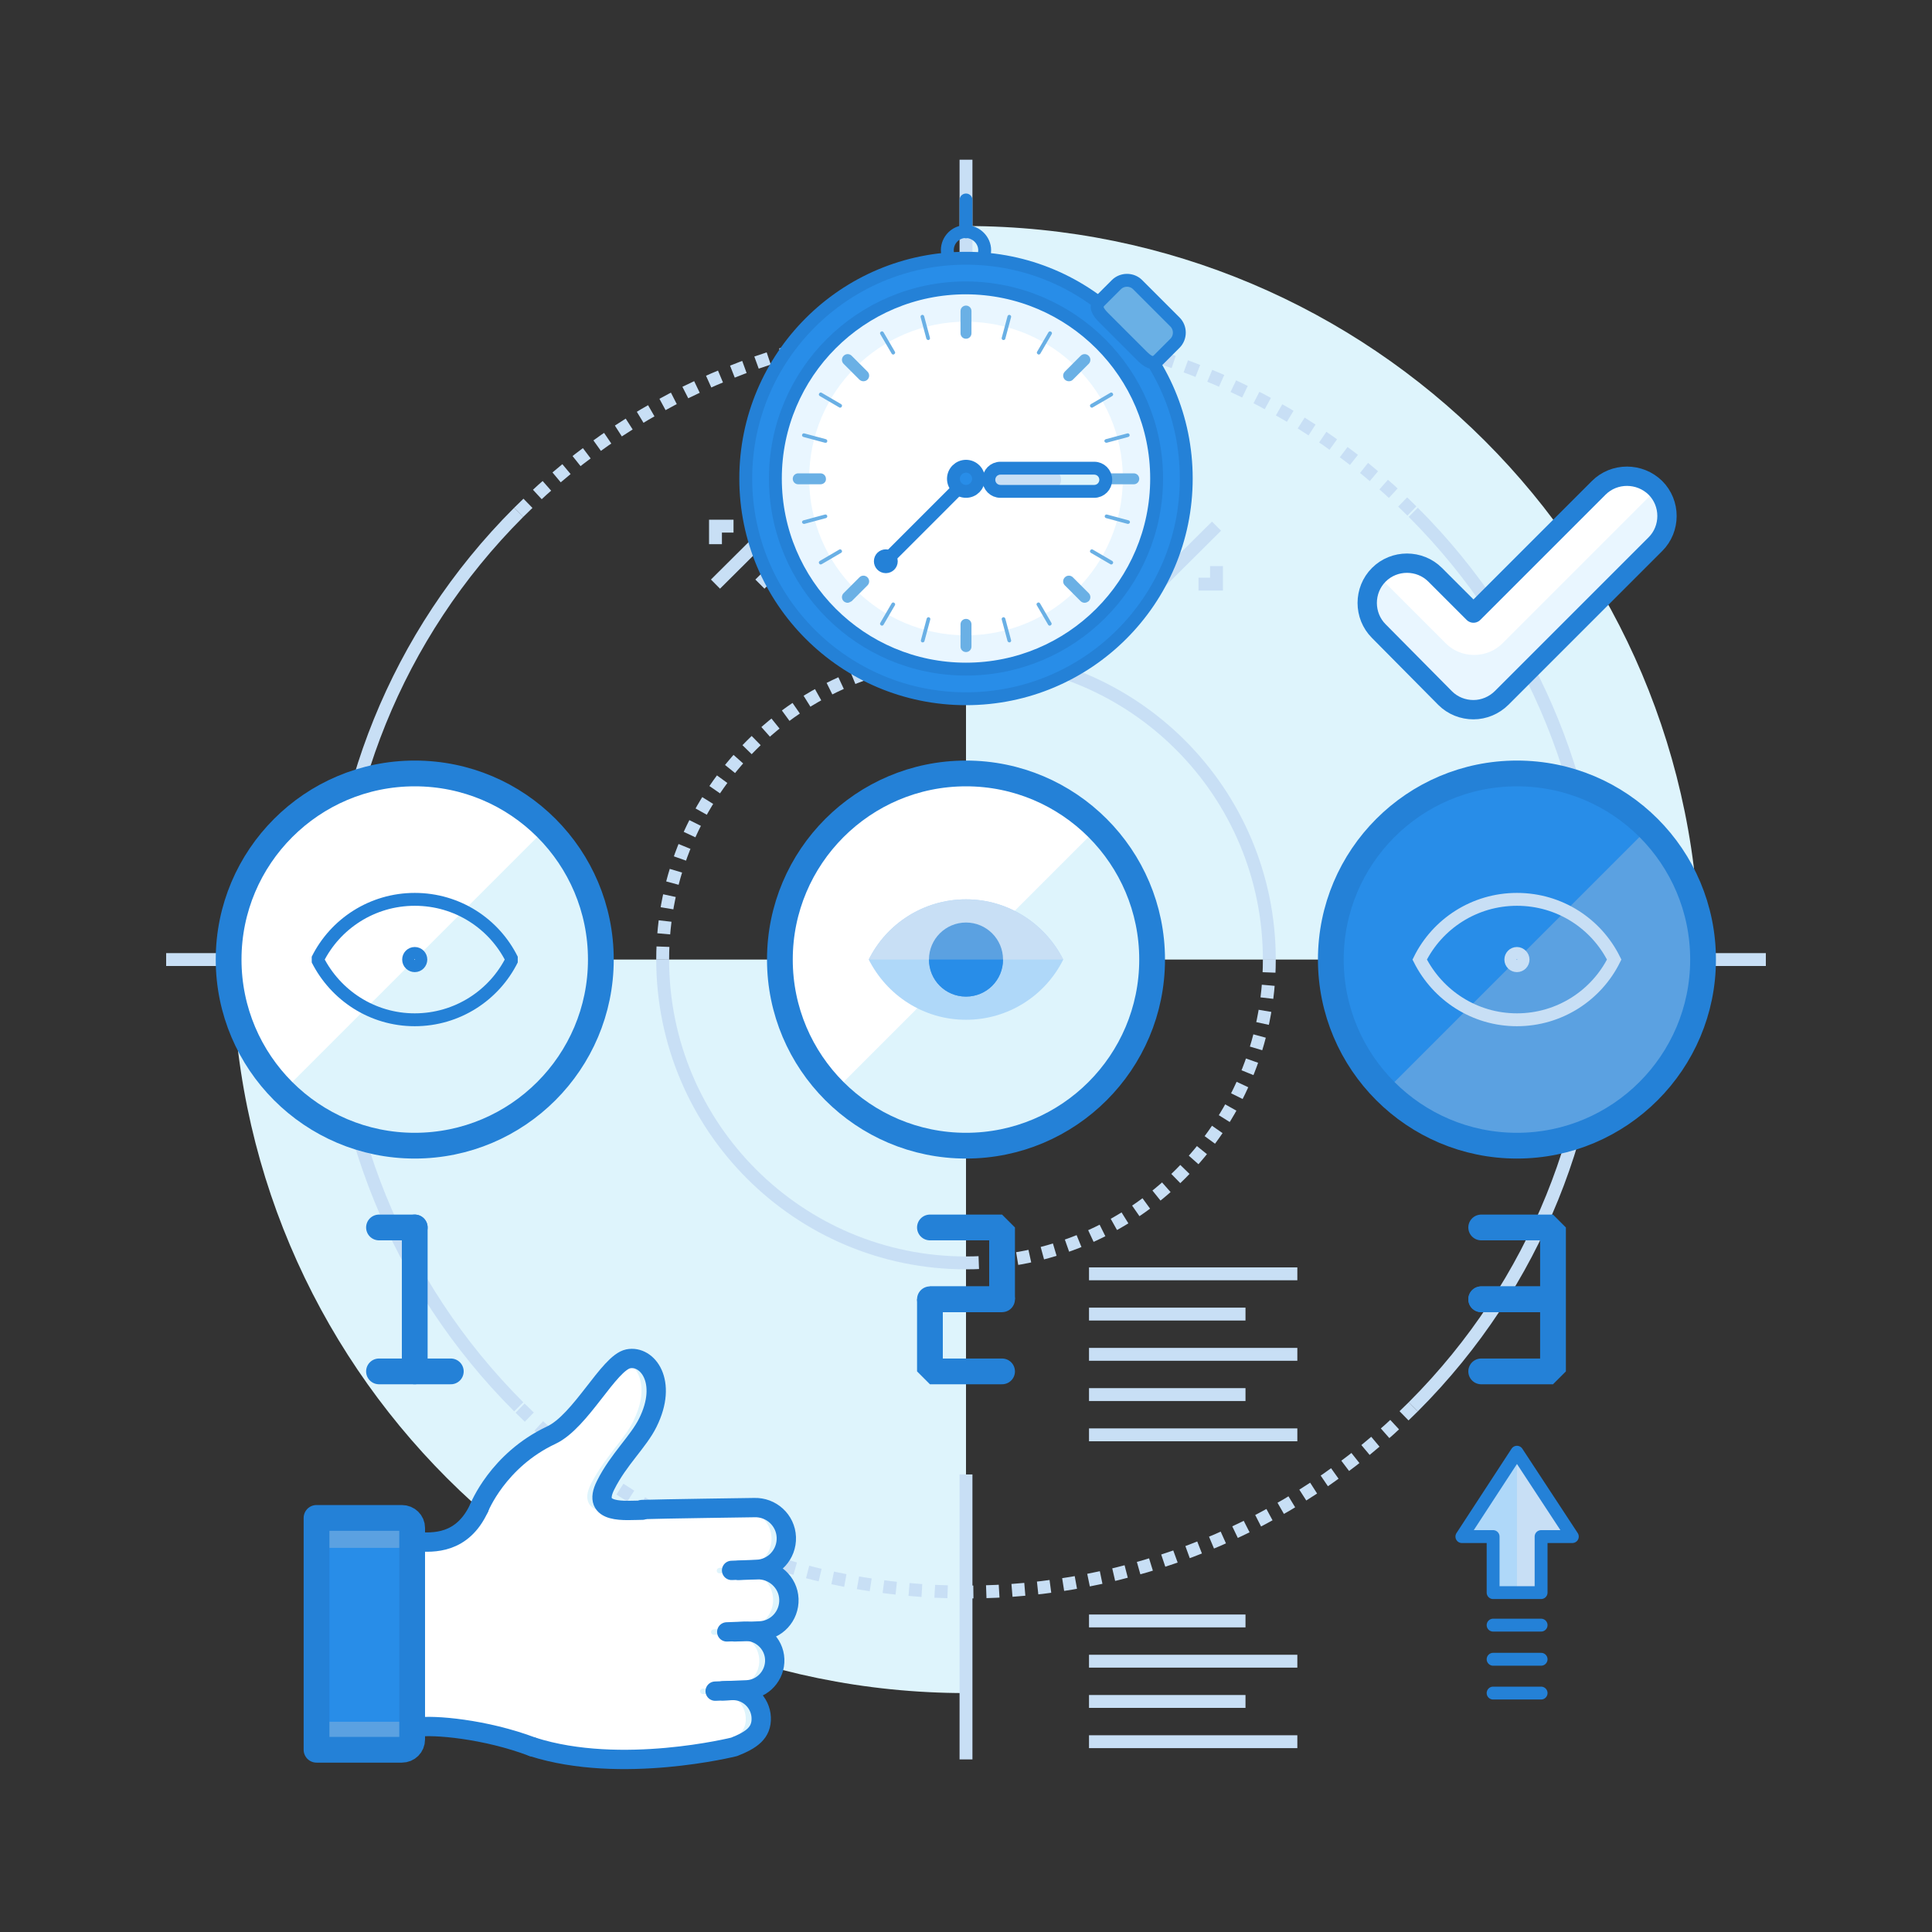 <?xml version="1.0" encoding="utf-8"?>
<!-- Generator: Adobe Illustrator 23.0.3, SVG Export Plug-In . SVG Version: 6.00 Build 0)  -->
<svg version="1.1" id="Layer_1" xmlns="http://www.w3.org/2000/svg" xmlns:xlink="http://www.w3.org/1999/xlink" x="0px" y="0px"
	 viewBox="0 0 600 600" style="enable-background:new 0 0 600 600;" xml:space="preserve">
<rect x="0" y="0" width="600" height="600" fill="#333333" stroke="none"/>
<style type="text/css">
	.st0{fill:#DEF4FC;}
	.st1{fill:none;stroke:#C8DFF5;stroke-width:4;stroke-miterlimit:10;}
	.st2{fill:none;stroke:#C8DFF5;stroke-width:4;stroke-miterlimit:10;stroke-dasharray:4,4;}
	.st3{fill:#FFFFFF;}
	.st4{fill:none;stroke:#2481D7;stroke-width:8;stroke-linecap:round;stroke-linejoin:bevel;stroke-miterlimit:10;}
	.st5{fill:#288DE8;}
	.st6{fill:#5BA1E1;}
	.st7{fill:#E9F6FF;}
	.st8{fill:none;stroke:#2481D7;stroke-width:6;stroke-linecap:round;stroke-linejoin:round;stroke-miterlimit:10;}
	.st9{fill:none;stroke:#2481D7;stroke-width:4;stroke-linecap:round;stroke-linejoin:bevel;stroke-miterlimit:10;}
	.st10{fill:#AFD8F9;}
	.st11{fill:#C8DFF5;}
	.st12{fill:none;stroke:#2481D7;stroke-width:4;stroke-linecap:round;stroke-linejoin:round;stroke-miterlimit:10;}
	.st13{fill:#6AB0E5;}
	.st14{fill:none;stroke:#2481D7;stroke-width:8;stroke-linecap:round;stroke-linejoin:round;stroke-miterlimit:10;}
</style>
<g>
	<g>
		<g>
			<path class="st0" d="M300,70.2c125.9,0,227.9,102,227.8,227.8L300,298L300,70.2L300,70.2z"/>
			<path class="st0" d="M300,525.8c-125.9,0-227.9-102-227.8-227.8l227.8,0L300,525.8C300,525.8,300,525.8,300,525.8z"/>
		</g>
		<g>
			<g>
				<g>
					<g>
						<path class="st1" d="M300,203.8c52.1,0,94.2,42.2,94.2,94.2"/>
						<path class="st1" d="M300,392.2c-52,0-94.2-42.2-94.2-94.2"/>
					</g>
					<g>
						<path class="st2" d="M205.8,298c0-52,42.2-94.2,94.2-94.2"/>
						<path class="st2" d="M394.2,298c0,52-42.2,94.2-94.2,94.2"/>
					</g>
				</g>
				<g>
					<g>
						<path class="st1" d="M438.9,159.1c76.7,76.7,76.7,201.1,0,277.8"/>
						<path class="st1" d="M161.1,436.9c-76.7-76.7-76.7-201.1,0-277.8"/>
					</g>
					<g>
						<path class="st2" d="M161.1,159.1c76.7-76.7,201.1-76.7,277.8,0"/>
						<path class="st2" d="M438.9,436.9c-76.7,76.7-201.1,76.7-277.8,0"/>
					</g>
				</g>
			</g>
			<g>
				<line class="st1" x1="548.4" y1="298" x2="459.9" y2="298"/>
				<line class="st1" x1="140.1" y1="298" x2="51.6" y2="298"/>
			</g>
			<g>
				<line class="st1" x1="300" y1="546.4" x2="300" y2="457.9"/>
				<line class="st1" x1="300" y1="138.1" x2="300" y2="49.6"/>
			</g>
		</g>
		<g>
			<path class="st3" d="M186.6,298c0,31.9-25.9,57.8-57.8,57.8c-31.9,0-57.8-25.9-57.8-57.8c0-31.9,25.9-57.8,57.8-57.8
				C160.8,240.2,186.6,266.1,186.6,298z"/>
			<path class="st0" d="M169.7,257.1c22.6,22.6,22.6,59.2,0,81.7c-22.6,22.6-59.2,22.6-81.7,0"/>
			<path class="st4" d="M186.6,298c0,31.9-25.9,57.8-57.8,57.8c-31.9,0-57.8-25.9-57.8-57.8c0-31.9,25.9-57.8,57.8-57.8
				C160.8,240.2,186.6,266.1,186.6,298z"/>
		</g>
		<g>
			<path class="st4" d="M117.7,403.5"/>
			<path class="st4" d="M140,403.5"/>
			<line class="st4" x1="117.7" y1="381.2" x2="128.8" y2="381.2"/>
			<line class="st4" x1="140" y1="425.9" x2="117.7" y2="425.9"/>
			<path class="st4" d="M140,403.5"/>
			<line class="st4" x1="128.8" y1="381.2" x2="128.8" y2="425.9"/>
			<path class="st4" d="M117.7,403.5"/>
		</g>
		<g>
			<path class="st3" d="M357.8,298c0,31.9-25.9,57.8-57.8,57.8c-31.9,0-57.8-25.9-57.8-57.8c0-31.9,25.9-57.8,57.8-57.8
				C331.9,240.2,357.8,266.1,357.8,298z"/>
			<path class="st0" d="M340.9,257.1c22.6,22.6,22.6,59.2,0,81.7c-22.6,22.6-59.2,22.6-81.7,0"/>
			<path class="st4" d="M357.8,298c0,31.9-25.9,57.8-57.8,57.8c-31.9,0-57.8-25.9-57.8-57.8c0-31.9,25.9-57.8,57.8-57.8
				C331.9,240.2,357.8,266.1,357.8,298z"/>
		</g>
		<g>
			<polyline class="st4" points="288.8,381.2 311.2,381.2 311.2,403.5 288.8,403.5 			"/>
			<polyline class="st4" points="311.2,425.9 288.8,425.9 288.8,403.5 311.2,403.5 			"/>
		</g>
		<g>
			<path class="st5" d="M528.9,298c0,31.9-25.9,57.8-57.8,57.8c-31.9,0-57.8-25.9-57.8-57.8c0-31.9,25.9-57.8,57.8-57.8
				C503.1,240.2,528.9,266.1,528.9,298z"/>
			<path class="st6" d="M512,257.1c22.6,22.6,22.6,59.2,0,81.7c-22.6,22.6-59.2,22.6-81.7,0"/>
			<path class="st4" d="M528.9,298c0,31.9-25.9,57.8-57.8,57.8c-31.9,0-57.8-25.9-57.8-57.8c0-31.9,25.9-57.8,57.8-57.8
				C503.1,240.2,528.9,266.1,528.9,298z"/>
		</g>
		<g>
			<polyline class="st4" points="460,381.2 482.3,381.2 482.3,403.5 460,403.5 			"/>
			<polyline class="st4" points="460,403.5 482.3,403.5 482.3,425.9 460,425.9 			"/>
		</g>
		<g>
			<g>
				<path class="st7" d="M457.6,220.4c-3.2,0-6.4-1.2-8.8-3.6L428.2,196c-4.8-4.8-4.8-12.7,0-17.5c4.8-4.8,12.7-4.8,17.5,0
					l11.9,11.9l38.9-38.9c4.8-4.8,12.7-4.8,17.6,0c4.8,4.8,4.8,12.7,0,17.5l-47.7,47.7C464,219.1,460.8,220.4,457.6,220.4z"/>
			</g>
			<path class="st3" d="M496.6,151.5l-38.9,38.9l-11.9-11.9c-4.8-4.8-12.7-4.8-17.5,0c-0.1,0.1-0.2,0.2-0.3,0.3
				c0.1,0.1,0.2,0.2,0.3,0.3l20.7,20.7c2.4,2.4,5.6,3.6,8.8,3.6c3.2,0,6.4-1.2,8.8-3.6l47.7-47.7c0.1-0.1,0.2-0.2,0.3-0.3
				c-0.1-0.1-0.2-0.2-0.3-0.3C509.3,146.6,501.4,146.6,496.6,151.5z"/>
			<g>
				<path class="st8" d="M457.6,220.4c-3.2,0-6.4-1.2-8.8-3.6L428.2,196c-4.8-4.8-4.8-12.7,0-17.5c4.8-4.8,12.7-4.8,17.5,0
					l11.9,11.9l38.9-38.9c4.8-4.8,12.7-4.8,17.6,0c4.8,4.8,4.8,12.7,0,17.5l-47.7,47.7C464,219.1,460.8,220.4,457.6,220.4z"/>
			</g>
		</g>
		<g>
			<line class="st1" x1="338.2" y1="395.6" x2="402.9" y2="395.6"/>
			<line class="st1" x1="338.2" y1="408.1" x2="386.8" y2="408.1"/>
			<line class="st1" x1="338.2" y1="420.6" x2="402.9" y2="420.6"/>
			<line class="st1" x1="338.2" y1="433.1" x2="386.8" y2="433.1"/>
			<line class="st1" x1="338.2" y1="445.6" x2="402.9" y2="445.6"/>
		</g>
		<g>
			<line class="st1" x1="338.2" y1="503.4" x2="386.8" y2="503.4"/>
			<line class="st1" x1="338.2" y1="515.9" x2="402.9" y2="515.9"/>
			<line class="st1" x1="338.2" y1="528.4" x2="386.8" y2="528.4"/>
			<line class="st1" x1="338.2" y1="540.9" x2="402.9" y2="540.9"/>
		</g>
		<g>
			<path class="st9" d="M128.8,279.3c-13.2,0-24.7,7.6-30.2,18.7c5.6,11.1,17,18.7,30.2,18.7c13.2,0,24.7-7.6,30.2-18.7
				C153.5,286.9,142.1,279.3,128.8,279.3z"/>
			<g>
				<path class="st9" d="M130.7,298c0,1-0.8,1.9-1.9,1.9c-1,0-1.9-0.8-1.9-1.9c0-1,0.8-1.9,1.9-1.9C129.9,296.1,130.7,297,130.7,298
					z"/>
			</g>
		</g>
		<g>
			<path class="st10" d="M300,279.3c-13.2,0-24.7,7.6-30.2,18.7c5.6,11.1,17,18.7,30.2,18.7c13.2,0,24.7-7.6,30.2-18.7
				C324.6,286.9,313.2,279.3,300,279.3z"/>
		</g>
		<g>
			<path class="st11" d="M330.2,298c-5.6-11.1-17-18.7-30.2-18.7c-13.2,0-24.7,7.6-30.2,18.7"/>
		</g>
		<g>
			<path class="st1" d="M471.1,279.3c-13.2,0-24.7,7.6-30.2,18.7c5.6,11.1,17,18.7,30.2,18.7c13.2,0,24.7-7.6,30.2-18.7
				C495.8,286.9,484.4,279.3,471.1,279.3z"/>
			<g>
				<path class="st1" d="M473,298c0,1-0.8,1.9-1.9,1.9c-1,0-1.9-0.8-1.9-1.9c0-1,0.8-1.9,1.9-1.9C472.1,296.1,473,297,473,298z"/>
			</g>
		</g>
		<circle class="st6" cx="300" cy="298" r="11.5"/>
		<path class="st5" d="M311.5,298c0,6.4-5.1,11.5-11.5,11.5c-6.4,0-11.5-5.1-11.5-11.5"/>
		<g>
			<g>
				<line class="st1" x1="222.2" y1="181.4" x2="240.3" y2="163.4"/>
				<line class="st1" x1="236" y1="181.4" x2="254" y2="163.4"/>
				<line class="st1" x1="249.7" y1="181.4" x2="267.8" y2="163.4"/>
				<line class="st1" x1="263.5" y1="181.4" x2="281.5" y2="163.4"/>
				<line class="st1" x1="277.2" y1="181.4" x2="295.3" y2="163.4"/>
				<line class="st1" x1="291" y1="181.4" x2="309" y2="163.4"/>
				<line class="st1" x1="304.7" y1="181.4" x2="322.8" y2="163.4"/>
				<line class="st1" x1="318.5" y1="181.4" x2="336.5" y2="163.4"/>
				<line class="st1" x1="332.2" y1="181.4" x2="350.3" y2="163.4"/>
				<line class="st1" x1="346" y1="181.4" x2="364" y2="163.4"/>
				<line class="st1" x1="359.7" y1="181.4" x2="377.8" y2="163.4"/>
			</g>
			<polyline class="st1" points="222.2,169 222.2,163.4 227.8,163.4 			"/>
			<polyline class="st1" points="377.8,175.8 377.8,181.4 372.2,181.4 			"/>
		</g>
		<g>
			<polygon class="st10" points="478.6,494.6 478.6,477.2 488.3,477.2 471.1,451 454,477.2 463.7,477.2 463.7,494.6 			"/>
			<polygon class="st11" points="471.1,451 471.1,494.6 478.6,494.6 478.6,477.2 488.3,477.2 471.1,451 			"/>
			<polygon class="st12" points="478.6,494.6 478.6,477.2 488.3,477.2 471.1,451 454,477.2 463.7,477.2 463.7,494.6 			"/>
			<line class="st12" x1="463.7" y1="504.7" x2="478.6" y2="504.7"/>
			<line class="st12" x1="463.7" y1="515.3" x2="478.6" y2="515.3"/>
			<line class="st12" x1="463.7" y1="525.8" x2="478.6" y2="525.8"/>
		</g>
	</g>
	<g>
		<g>
			<path class="st12" d="M305.8,77.7c0,3.2-2.6,5.8-5.8,5.8c-3.2,0-5.8-2.6-5.8-5.8c0-3.2,2.6-5.8,5.8-5.8
				C303.2,72,305.8,74.6,305.8,77.7z"/>
			<line class="st12" x1="300" y1="62.1" x2="300" y2="72"/>
		</g>
		<g>
			<g>
				<path class="st5" d="M368.4,148.6c0,37.8-30.6,68.4-68.4,68.4c-37.8,0-68.4-30.6-68.4-68.4c0-37.8,30.6-68.4,68.4-68.4
					C337.8,80.2,368.4,110.8,368.4,148.6z"/>
				<path class="st12" d="M368.4,148.6c0,37.8-30.6,68.4-68.4,68.4c-37.8,0-68.4-30.6-68.4-68.4c0-37.8,30.6-68.4,68.4-68.4
					C337.8,80.2,368.4,110.8,368.4,148.6z"/>
				<g>
					<path class="st7" d="M359.2,148.6c0,32.7-26.5,59.2-59.2,59.2c-32.7,0-59.2-26.5-59.2-59.2c0-32.7,26.5-59.2,59.2-59.2
						C332.7,89.5,359.2,116,359.2,148.6z"/>
					<path class="st3" d="M348.7,148.6c0,26.9-21.8,48.7-48.7,48.7c-26.9,0-48.7-21.8-48.7-48.7c0-26.9,21.8-48.7,48.7-48.7
						C326.9,100,348.7,121.7,348.7,148.6z"/>
					<g>
						<g>
							<g>
								<g>
									<path class="st13" d="M300,105.2c-1,0-1.7-0.8-1.7-1.7v-6.9c0-1,0.8-1.7,1.7-1.7c1,0,1.7,0.8,1.7,1.7v6.9
										C301.7,104.4,301,105.2,300,105.2z"/>
								</g>
								<g>
									<path class="st13" d="M300,202.5c-1,0-1.7-0.8-1.7-1.7v-6.9c0-1,0.8-1.7,1.7-1.7c1,0,1.7,0.8,1.7,1.7v6.9
										C301.7,201.7,301,202.5,300,202.5z"/>
								</g>
							</g>
							<g>
								<g>
									<path class="st13" d="M331.9,118.4c-0.4,0-0.9-0.2-1.2-0.5c-0.7-0.7-0.7-1.8,0-2.5l4.9-4.9c0.7-0.7,1.8-0.7,2.5,0
										c0.7,0.7,0.7,1.8,0,2.5l-4.9,4.9C332.8,118.3,332.4,118.4,331.9,118.4z"/>
								</g>
								<g>
									<path class="st13" d="M263.2,187.2c-0.4,0-0.9-0.2-1.2-0.5c-0.7-0.7-0.7-1.8,0-2.5l4.9-4.9c0.7-0.7,1.8-0.7,2.5,0
										c0.7,0.7,0.7,1.8,0,2.5l-4.9,4.9C264,187,263.6,187.2,263.2,187.2z"/>
								</g>
							</g>
							<g>
								<g>
									<path class="st13" d="M352.1,150.4h-6.9c-1,0-1.7-0.8-1.7-1.7c0-1,0.8-1.7,1.7-1.7h6.9c1,0,1.7,0.8,1.7,1.7
										C353.8,149.6,353.1,150.4,352.1,150.4z"/>
								</g>
								<g>
									<path class="st13" d="M254.8,150.4h-6.9c-1,0-1.7-0.8-1.7-1.7c0-1,0.8-1.7,1.7-1.7h6.9c1,0,1.7,0.8,1.7,1.7
										C256.6,149.6,255.8,150.4,254.8,150.4z"/>
								</g>
							</g>
							<g>
								<g>
									<path class="st13" d="M336.8,187.2c-0.4,0-0.9-0.2-1.2-0.5l-4.9-4.9c-0.7-0.7-0.7-1.8,0-2.5c0.7-0.7,1.8-0.7,2.5,0l4.9,4.9
										c0.7,0.7,0.7,1.8,0,2.5C337.7,187,337.3,187.2,336.8,187.2z"/>
								</g>
								<g>
									<path class="st13" d="M268.1,118.4c-0.4,0-0.9-0.2-1.2-0.5l-4.9-4.9c-0.7-0.7-0.7-1.8,0-2.5c0.7-0.7,1.8-0.7,2.5,0l4.9,4.9
										c0.7,0.7,0.7,1.8,0,2.5C269,118.3,268.5,118.4,268.1,118.4z"/>
								</g>
							</g>
						</g>
						<g>
							<g>
								<g>
									<g>
										<path class="st13" d="M277.4,110.1c-0.2,0-0.4-0.1-0.5-0.3l-3.5-6c-0.2-0.3-0.1-0.6,0.2-0.8c0.3-0.2,0.6-0.1,0.8,0.2
											l3.5,6c0.2,0.3,0.1,0.6-0.2,0.8C277.6,110.1,277.5,110.1,277.4,110.1z"/>
									</g>
									<g>
										<path class="st13" d="M326,194.3c-0.2,0-0.4-0.1-0.5-0.3l-3.5-6c-0.2-0.3-0.1-0.6,0.2-0.8c0.3-0.2,0.6-0.1,0.8,0.2l3.5,6
											c0.2,0.3,0.1,0.6-0.2,0.8C326.2,194.3,326.1,194.3,326,194.3z"/>
									</g>
								</g>
								<g>
									<g>
										<path class="st13" d="M311.7,105.6c0,0-0.1,0-0.2,0c-0.3-0.1-0.5-0.4-0.4-0.7l1.8-6.7c0.1-0.3,0.4-0.5,0.7-0.4
											c0.3,0.1,0.5,0.4,0.4,0.7l-1.8,6.7C312.2,105.4,311.9,105.6,311.7,105.6z"/>
									</g>
									<g>
										<path class="st13" d="M286.5,199.5c0,0-0.1,0-0.1,0c-0.3-0.1-0.5-0.4-0.4-0.7l1.8-6.7c0.1-0.3,0.4-0.5,0.7-0.4
											c0.3,0.1,0.5,0.4,0.4,0.7l-1.8,6.7C287,199.4,286.8,199.5,286.5,199.5z"/>
									</g>
								</g>
								<g>
									<g>
										<path class="st13" d="M339.1,126.6c-0.2,0-0.4-0.1-0.5-0.3c-0.2-0.3-0.1-0.6,0.2-0.8l6-3.5c0.3-0.2,0.6-0.1,0.8,0.2
											c0.2,0.3,0.1,0.6-0.2,0.8l-6,3.5C339.3,126.6,339.2,126.6,339.1,126.6z"/>
									</g>
									<g>
										<path class="st13" d="M254.9,175.3c-0.2,0-0.4-0.1-0.5-0.3c-0.2-0.3-0.1-0.6,0.2-0.8l6-3.5c0.3-0.2,0.6-0.1,0.8,0.2
											c0.2,0.3,0.1,0.6-0.2,0.8l-6,3.5C255.1,175.2,255,175.3,254.9,175.3z"/>
									</g>
								</g>
								<g>
									<g>
										<path class="st13" d="M350.3,162.7c0,0-0.1,0-0.1,0l-6.7-1.8c-0.3-0.1-0.5-0.4-0.4-0.7c0.1-0.3,0.4-0.5,0.7-0.4l6.7,1.8
											c0.3,0.1,0.5,0.4,0.4,0.7C350.8,162.5,350.6,162.7,350.3,162.7z"/>
									</g>
									<g>
										<path class="st13" d="M256.4,137.5c0,0-0.1,0-0.2,0l-6.7-1.8c-0.3-0.1-0.5-0.4-0.4-0.7c0.1-0.3,0.4-0.5,0.7-0.4l6.7,1.8
											c0.3,0.1,0.5,0.4,0.4,0.7C256.9,137.4,256.6,137.5,256.4,137.5z"/>
									</g>
								</g>
							</g>
							<g>
								<g>
									<g>
										<path class="st13" d="M260.9,126.6c-0.1,0-0.2,0-0.3-0.1l-6-3.5c-0.3-0.2-0.4-0.5-0.2-0.8c0.2-0.3,0.5-0.4,0.8-0.2l6,3.5
											c0.3,0.2,0.4,0.5,0.2,0.8C261.3,126.5,261.1,126.6,260.9,126.6z"/>
									</g>
									<g>
										<path class="st13" d="M345.1,175.3c-0.1,0-0.2,0-0.3-0.1l-6-3.5c-0.3-0.2-0.4-0.5-0.2-0.8c0.2-0.3,0.5-0.4,0.8-0.2l6,3.5
											c0.3,0.2,0.4,0.5,0.2,0.8C345.5,175.2,345.3,175.3,345.1,175.3z"/>
									</g>
								</g>
								<g>
									<g>
										<path class="st13" d="M288.3,105.6c-0.3,0-0.5-0.2-0.6-0.4l-1.8-6.7c-0.1-0.3,0.1-0.6,0.4-0.7c0.3-0.1,0.6,0.1,0.7,0.4
											l1.8,6.7c0.1,0.3-0.1,0.6-0.4,0.7C288.4,105.6,288.4,105.6,288.3,105.6z"/>
									</g>
									<g>
										<path class="st13" d="M313.5,199.5c-0.3,0-0.5-0.2-0.6-0.4l-1.8-6.7c-0.1-0.3,0.1-0.6,0.4-0.7c0.3-0.1,0.6,0.1,0.7,0.4
											l1.8,6.7c0.1,0.3-0.1,0.6-0.4,0.7C313.6,199.5,313.5,199.5,313.5,199.5z"/>
									</g>
								</g>
								<g>
									<g>
										<path class="st13" d="M322.6,110.1c-0.1,0-0.2,0-0.3-0.1c-0.3-0.2-0.4-0.5-0.2-0.8l3.5-6c0.2-0.3,0.5-0.4,0.8-0.2
											c0.3,0.2,0.4,0.5,0.2,0.8l-3.5,6C323,110,322.8,110.1,322.6,110.1z"/>
									</g>
									<g>
										<path class="st13" d="M273.9,194.3c-0.1,0-0.2,0-0.3-0.1c-0.3-0.2-0.4-0.5-0.2-0.8l3.5-6c0.2-0.3,0.5-0.4,0.8-0.2
											c0.3,0.2,0.4,0.5,0.2,0.8l-3.5,6C274.3,194.2,274.1,194.3,273.9,194.3z"/>
									</g>
								</g>
								<g>
									<g>
										<path class="st13" d="M343.6,137.5c-0.3,0-0.5-0.2-0.6-0.4c-0.1-0.3,0.1-0.6,0.4-0.7l6.7-1.8c0.3-0.1,0.6,0.1,0.7,0.4
											c0.1,0.3-0.1,0.6-0.4,0.7l-6.7,1.8C343.7,137.5,343.7,137.5,343.6,137.5z"/>
									</g>
									<g>
										<path class="st13" d="M249.7,162.7c-0.3,0-0.5-0.2-0.6-0.4c-0.1-0.3,0.1-0.6,0.4-0.7l6.7-1.8c0.3-0.1,0.6,0.1,0.7,0.4
											c0.1,0.3-0.1,0.6-0.4,0.7l-6.7,1.8C249.8,162.7,249.7,162.7,249.7,162.7z"/>
									</g>
								</g>
							</g>
						</g>
					</g>
					<path class="st12" d="M359.2,148.6c0,32.7-26.5,59.2-59.2,59.2c-32.7,0-59.2-26.5-59.2-59.2c0-32.7,26.5-59.2,59.2-59.2
						C332.7,89.5,359.2,116,359.2,148.6z"/>
					<g>
						<g>
							<path class="st0" d="M343.4,149c0,2-1.6,3.6-3.6,3.6h-29.1c-2,0-3.6-1.6-3.6-3.6l0,0c0-2,1.6-3.6,3.6-3.6h29.1
								C341.8,145.4,343.4,147,343.4,149L343.4,149z"/>
							<path class="st11" d="M329.5,149c0-2-1.6-3.6-3.6-3.6l-15.2,0c-2,0-3.6,1.6-3.6,3.6c0,2,1.6,3.6,3.6,3.6l15.2,0
								C327.8,152.5,329.5,150.9,329.5,149z"/>
							<path class="st12" d="M343.4,149c0,2-1.6,3.6-3.6,3.6h-29.1c-2,0-3.6-1.6-3.6-3.6l0,0c0-2,1.6-3.6,3.6-3.6h29.1
								C341.8,145.4,343.4,147,343.4,149L343.4,149z"/>
						</g>
						<line class="st12" x1="276.1" y1="173.2" x2="303" y2="146.3"/>
						<path class="st12" d="M276.8,174.3c0,1-0.8,1.7-1.7,1.7c-1,0-1.7-0.8-1.7-1.7c0-1,0.8-1.7,1.7-1.7
							C276,172.6,276.8,173.4,276.8,174.3z"/>
					</g>
					<g>
						<path class="st5" d="M300,152.6c-2.2,0-3.9-1.8-3.9-3.9c0-2.2,1.8-3.9,3.9-3.9c2.2,0,3.9,1.8,3.9,3.9
							C303.9,150.8,302.2,152.6,300,152.6z"/>
						<path class="st12" d="M300,152.6c-2.2,0-3.9-1.8-3.9-3.9c0-2.2,1.8-3.9,3.9-3.9c2.2,0,3.9,1.8,3.9,3.9
							C303.9,150.8,302.2,152.6,300,152.6z"/>
					</g>
				</g>
				<g>
					<g>
						<path class="st13" d="M359.8,111.7c-1.8,1.8-3.5,0.5-5.3-1.3l-11.6-11.6c-1.8-1.8-3.1-3.5-1.3-5.3l5.1-5.1
							c1.8-1.8,4.8-1.8,6.6,0l11.6,11.6c1.8,1.8,1.8,4.8,0,6.6L359.8,111.7z"/>
						<path class="st12" d="M359.8,111.7c-1.8,1.8-3.5,0.5-5.3-1.3l-11.6-11.6c-1.8-1.8-3.1-3.5-1.3-5.3l5.1-5.1
							c1.8-1.8,4.8-1.8,6.6,0l11.6,11.6c1.8,1.8,1.8,4.8,0,6.6L359.8,111.7z"/>
					</g>
				</g>
			</g>
		</g>
	</g>
	<g>
		<path class="st6" d="M127.2,540.3c0,1.3-1.1,2.3-2.4,2.3H99.1v-70.4h25.7c1.3,0,2.4,1,2.4,2.3V540.3z"/>
		<path class="st5" d="M127.2,532.9c0,1-1.1,1.8-2.4,1.8H99.1v-54h25.7c1.3,0,2.4,0.8,2.4,1.8V532.9z"/>
		<path class="st0" d="M235.8,505.6l-4.6,0.2c-0.1,0-0.1,0-0.2,0l-5.4,0.2c-0.5,0-0.8,0.4-0.8,0.9c0,0.5,0.4,0.8,0.9,0.8l2.4-0.1
			c0,0,0,0,0.1,0c0,0,0,0,0,0l3-0.1c4.5-0.1,8.3,3.4,8.5,7.9c0.2,4.6-3.4,8.4-7.9,8.6l-4.4,0.2c0,0-0.1,0-0.1,0l-5.2,0.2
			c-0.5,0-0.8,0.4-0.8,0.9c0,0.4,0.4,0.8,0.9,0.8l2.3-0.1c0,0,0,0,0,0c0,0,0,0,0,0l2.9-0.1c2.1-0.1,4.1,0.7,5.6,2.1
			c1.6,1.4,2.5,3.4,2.6,5.5c0.2,4.2-2.6,6.2-7.8,8.3c-1.6,0.4-35.6,8.5-62.1,0c-15.3-5.7-31.3-6.9-36.2-6.2c-0.3,0-0.6,0.3-0.7,0.6
			V479c0.1,0.3,0.4,0.6,0.7,0.6c0.8,0.1,1.9,0.1,3,0.1c5.2,0,12.6-1.3,17.1-11.1c0,0,0,0,0,0c0,0,0,0,0,0c0.1-0.1,5.9-14.6,22-22.2
			c4.9-2.3,9.7-8.4,13.8-13.8c3.7-4.8,7.2-9.3,9.8-9.8c2.1-0.4,4.2,0.5,5.7,2.4c1.1,1.4,4.2,6.7-0.5,16.2c-1.3,2.7-3.4,5.4-5.6,8.2
			c-2.5,3.2-5.3,6.9-7.5,11.2c-1.4,2.8-1.6,4.9-0.6,6.4c1.4,2.3,4.9,2.6,8.3,2.6c0.8,0,1.7,0,2.5,0c0.7,0,1.3,0,1.8,0
			c0,0,0.1,0,0.1,0c0,0,0,0,0,0h0c5.5-0.2,34.5-0.6,34.8-0.6c2.3-0.1,4.6,0.7,6.3,2.3c1.7,1.6,2.7,3.7,2.8,6.1
			c0.1,2.3-0.7,4.6-2.3,6.3c-1.6,1.7-3.7,2.7-6.1,2.8l-7.8,0.3c-0.5,0-0.8,0.4-0.8,0.9c0,0.4,0.4,0.8,0.8,0.8c0,0,0,0,0,0l2.1-0.1
			c0,0,0,0,0,0l5.7-0.2c4.8-0.2,8.9,3.5,9.1,8.3C244.4,501.3,240.6,505.4,235.8,505.6z"/>
		<path class="st3" d="M191.8,545.6c16.9-0.3,31-3.6,32-3.8c5.2-2.1,8-4.1,7.8-8.3c-0.1-2.1-1-4.1-2.6-5.5c-1.1-1.1-2.5-1.7-4-2
			l-0.5,0c0,0,0,0,0,0c0,0,0,0,0,0l-2.3,0.1c-0.2,0-0.4,0-0.5-0.1l-1.1,0c0,0,0,0,0,0c0,0,0,0,0,0l-2.3,0.1c-0.5,0-0.8-0.3-0.9-0.8
			c0-0.5,0.3-0.8,0.8-0.9l5.2-0.2c0,0,0.1,0,0.1,0l4.4-0.2c4.6-0.2,8.1-4.1,7.9-8.6c-0.2-4-3.2-7.2-7-7.8l-0.6,0c0,0,0,0,0,0
			c0,0,0,0-0.1,0l-2.4,0.1c-0.2,0-0.3,0-0.5-0.1l-1,0c0,0,0,0,0,0c0,0,0,0-0.1,0l-2.4,0.1c-0.5,0-0.8-0.3-0.9-0.8
			c0-0.5,0.3-0.8,0.8-0.9l5.4-0.2c0.1,0,0.1,0,0.2,0l4.6-0.2c4.8-0.2,8.5-4.3,8.3-9.1c-0.2-4.2-3.3-7.6-7.3-8.2l-3.4,0.1
			c0,0,0,0,0,0l-2.1,0.1c0,0,0,0,0,0c-0.2,0-0.3-0.1-0.5-0.1l-1.3,0.1c0,0,0,0,0,0l-2.1,0.1c0,0,0,0,0,0c-0.4,0-0.8-0.3-0.8-0.8
			c0-0.5,0.3-0.8,0.8-0.9l7.8-0.3c2.3-0.1,4.5-1.1,6.1-2.8c1.6-1.7,2.4-4,2.3-6.3c-0.1-2.3-1.1-4.5-2.8-6.1
			c-1.4-1.3-3.2-2.1-5.1-2.3c-7.4,0.1-27.5,0.4-32,0.6h0c0,0,0,0,0,0c0,0-0.1,0-0.1,0c-0.5,0-1.2,0-1.8,0c-0.8,0-1.6,0-2.5,0
			c-0.6,0-1.1,0-1.7,0c-0.7,0-1.5,0-2.3,0c-3.4,0-6.9-0.4-8.3-2.6c-1-1.6-0.8-3.7,0.6-6.4c2.2-4.3,5-7.9,7.5-11.2
			c2.2-2.8,4.3-5.5,5.6-8.2c4.7-9.5,1.6-14.8,0.5-16.2c-0.7-1-1.6-1.7-2.6-2.1c-2.5,1.2-5.6,5.3-8.9,9.5
			c-4.2,5.4-8.9,11.5-13.8,13.8c-16.1,7.6-21.9,22-22,22.2c0,0,0,0,0,0c0,0,0,0,0,0c-4.5,9.8-11.9,11.1-17.1,11.1
			c-0.8,0-1.5,0-2.1-0.1c-0.6,0-1.1,0.1-1.6,0.1v55.6c0.7,0,1.4,0,2.2,0c6.1-0.3,20.7,1.1,34.7,6.3
			C174,544.4,183.2,545.4,191.8,545.6z"/>
		<g>
			<path class="st14" d="M124.8,543.4c1.8,0,3.2-1.4,3.2-3.2v-65.7c0-1.7-1.4-3.1-3.2-3.1H98.3v72H124.8z"/>
			<g>
				<path class="st8" d="M174,544.5"/>
				<path class="st8" d="M165.4,542.5c-14.8-5.6-30.9-6.9-35.8-6.1"/>
				<path class="st8" d="M222.1,525.2l5.2-0.2c4.8-0.2,8.9,3.6,9.1,8.4l0,0c0.2,4.8-3.1,7-8.4,9.1c0,0-35.1,8.8-62.6,0"/>
				<path class="st8" d="M225.7,506.8l5.4-0.2c5-0.2,9.3,3.7,9.5,8.7l0,0c0.2,5-3.7,9.3-8.7,9.5l-7.4,0.3"/>
				<path class="st8" d="M229.4,487.7l5.7-0.2c5.2-0.2,9.7,3.9,9.9,9.1l0,0c0.2,5.3-3.9,9.7-9.1,9.9l-7.8,0.3"/>
				<path class="st8" d="M227.2,487.7l7.8-0.3c5.3-0.2,9.4-4.7,9.2-10l0,0c-0.2-5.3-4.7-9.4-10-9.2c0,0-29.2,0.4-34.8,0.6"/>
				<path class="st8" d="M199.6,471.4"/>
				<path class="st8" d="M148.8,468.3c0,0,5.8-14.8,22.4-22.6c9.2-4.3,17.9-22.5,23.9-23.7c6-1.2,12.4,7.1,6.1,19.8
					c-2.9,5.9-9.1,11.4-13.1,19.4c-4.7,9.3,6.4,7.8,11.4,7.8"/>
				<path class="st8" d="M148.8,468.3c-5.2,11.3-14.3,10.8-19.3,10.5"/>
			</g>
		</g>
	</g>
</g>
</svg>
